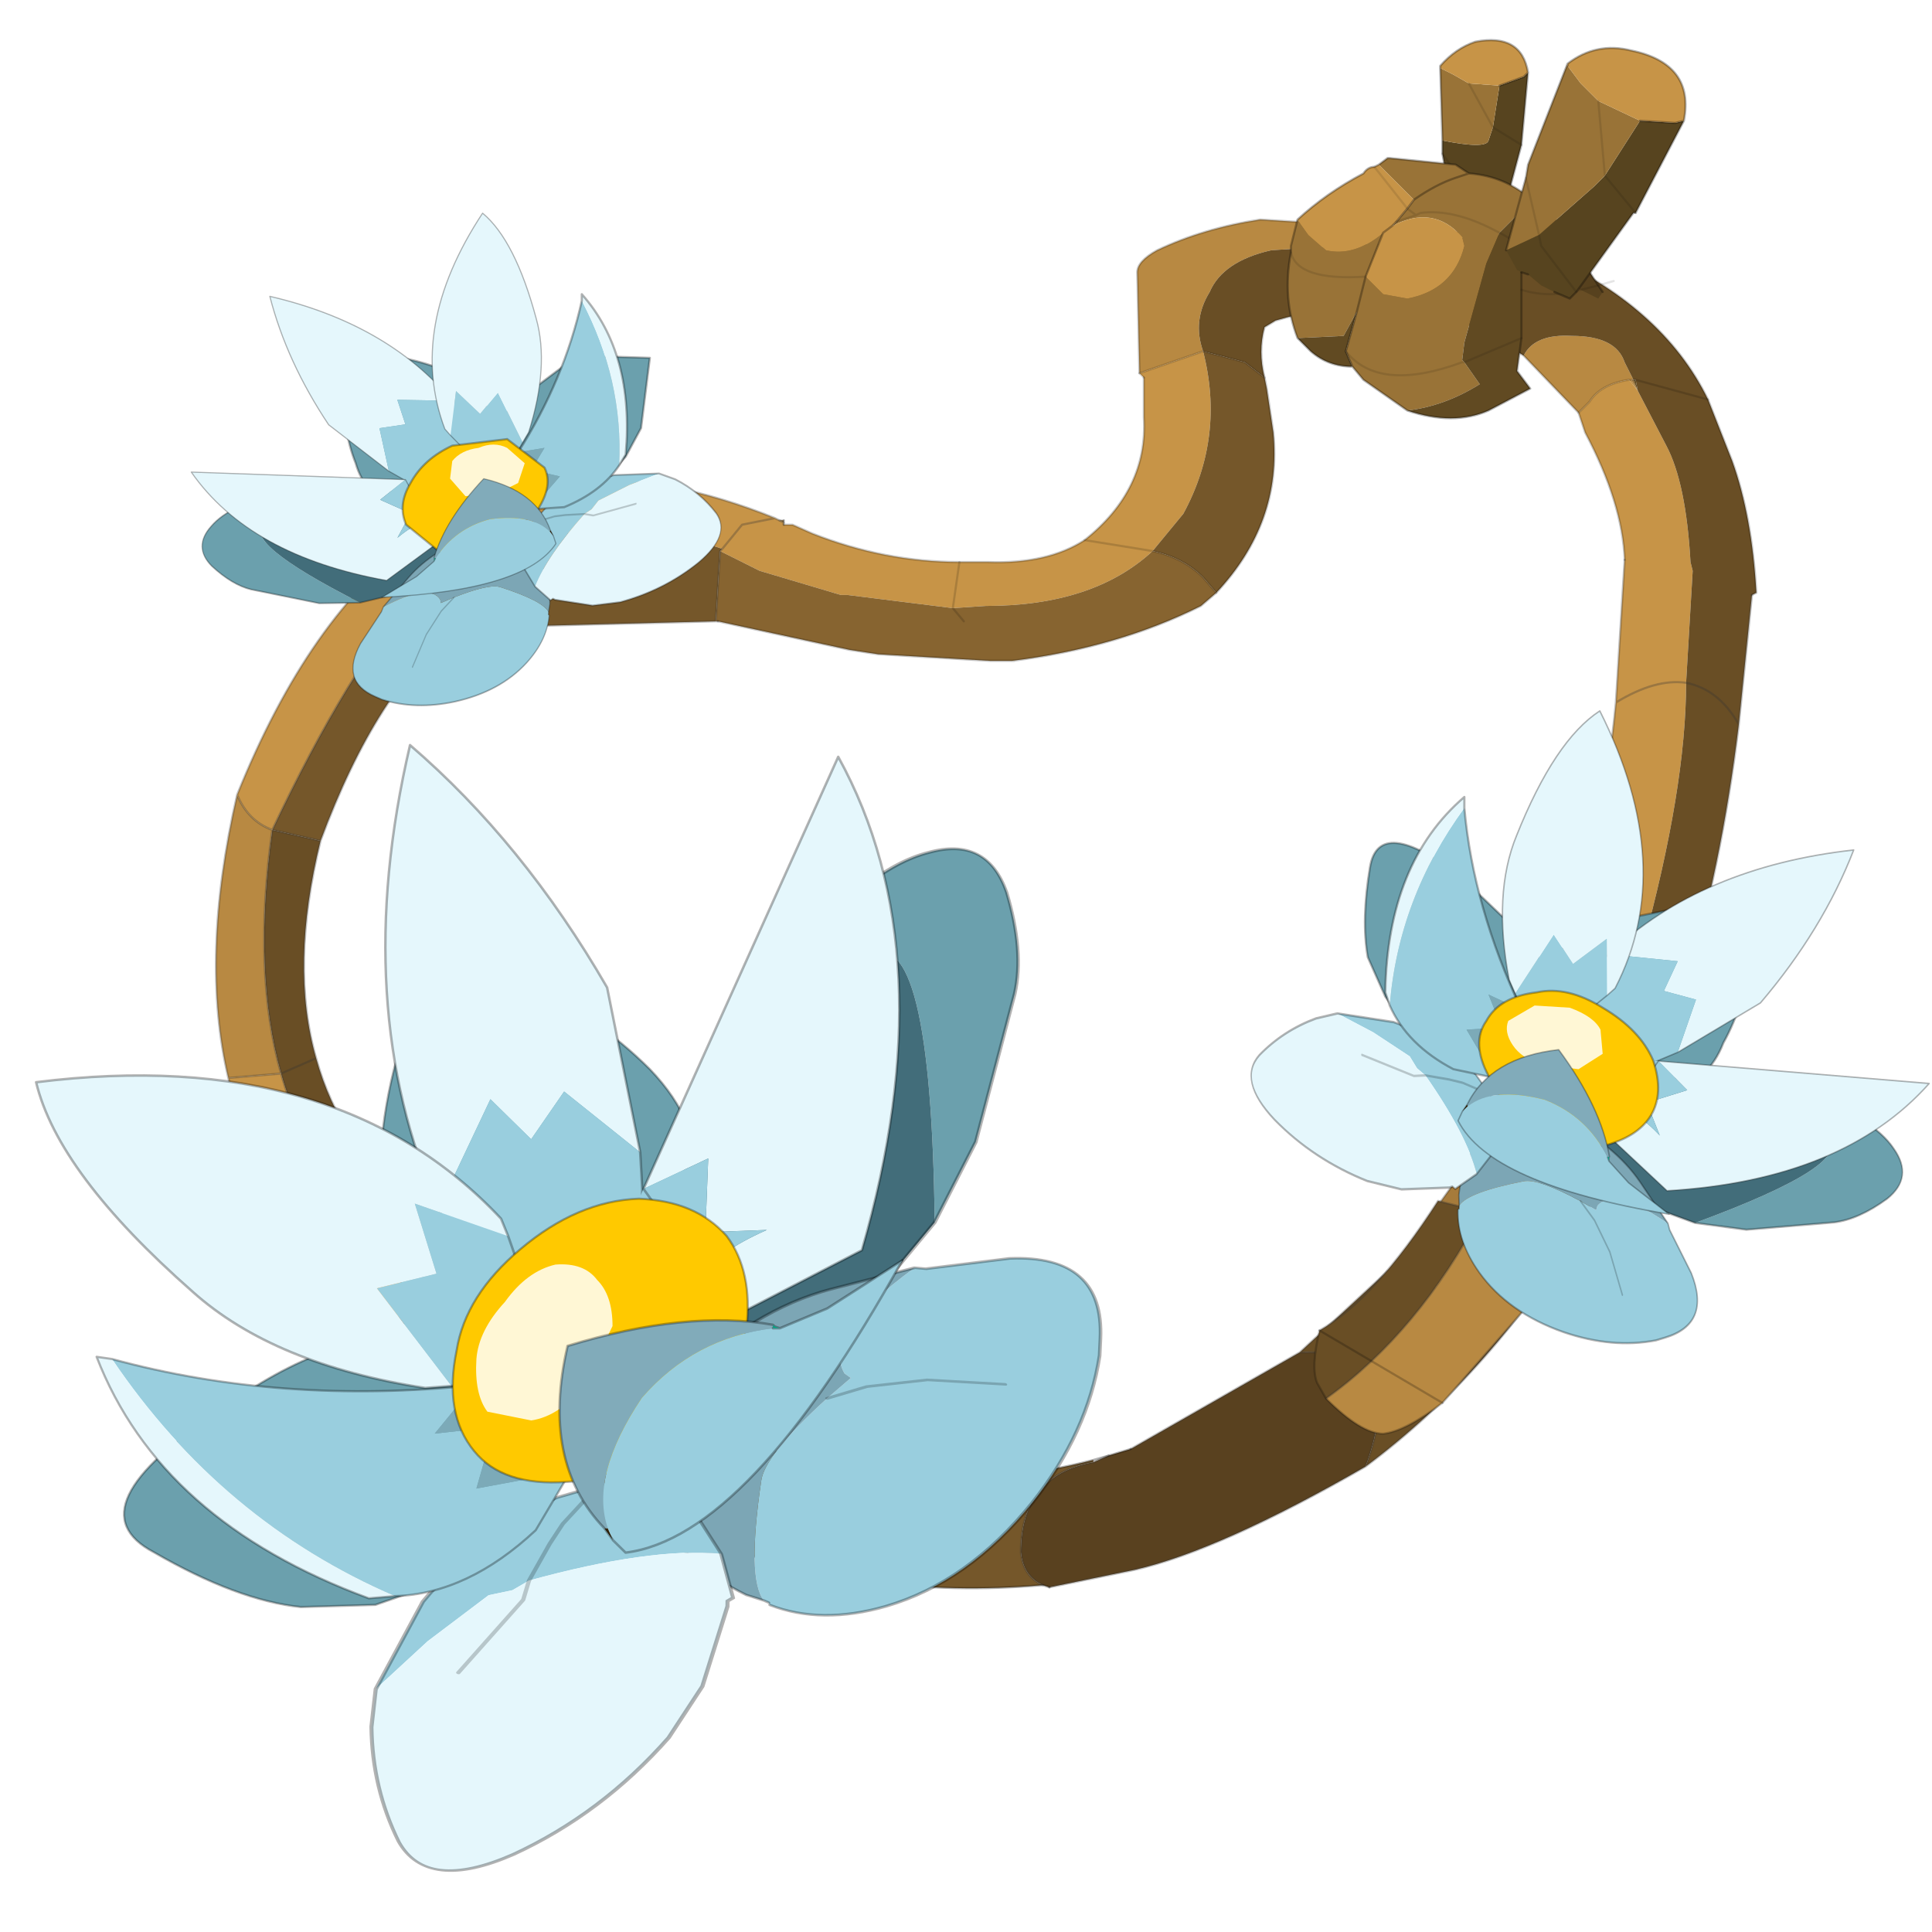 <?xml version="1.0" encoding="UTF-8" standalone="no"?>
<svg xmlns:xlink="http://www.w3.org/1999/xlink" height="440.0px" width="440.0px" xmlns="http://www.w3.org/2000/svg">
  <g transform="matrix(10.0, 0.0, 0.0, 10.0, 0.0, 0.0)">
    <use height="44.0" transform="matrix(1.0, 0.0, 0.0, 1.0, 0.0, 0.0)" width="44.0" xlink:href="#shape0"/>
    <use height="8.3" transform="matrix(-0.593, -1.268, -1.472, 0.048, 27.937, 31.034)" width="9.25" xlink:href="#sprite0"/>
    <use height="7.9" transform="matrix(-0.688, -1.16, -1.496, 0.235, 28.359, 35.361)" width="6.05" xlink:href="#sprite1"/>
    <use height="6.8" transform="matrix(-0.812, -1.136, -1.665, 0.164, 20.93, 41.566)" width="7.0" xlink:href="#sprite2"/>
    <use height="6.55" transform="matrix(-0.807, -0.793, 0.793, -0.807, 13.101, 30.977)" width="11.05" xlink:href="#sprite3"/>
    <use height="12.15" transform="matrix(-0.807, -0.793, 0.793, -0.807, 15.346, 32.83)" width="7.3" xlink:href="#sprite4"/>
    <use height="5.45" transform="matrix(-0.807, -0.793, 0.793, -0.807, 9.59, 34.611)" width="11.7" xlink:href="#sprite5"/>
    <use height="9.1" transform="matrix(1.0, 0.0, 0.0, 1.0, 2.2, 27.3)" width="14.85" xlink:href="#shape7"/>
    <use height="8.1" transform="matrix(-0.807, -0.793, 0.793, -0.807, 14.853, 35.955)" width="4.5" xlink:href="#sprite6"/>
    <use height="6.0" transform="matrix(1.0, 0.0, 0.0, 1.0, 31.1, 19.2)" width="8.75" xlink:href="#shape9"/>
    <use height="8.3" transform="matrix(0.572, -0.563, -0.308, -0.786, 38.149, 32.055)" width="9.25" xlink:href="#sprite0"/>
    <use height="7.9" transform="matrix(0.495, -0.594, -0.414, -0.764, 35.924, 33.178)" width="6.05" xlink:href="#sprite1"/>
    <use height="6.8" transform="matrix(0.458, -0.657, -0.408, -0.868, 31.157, 30.36)" width="7.0" xlink:href="#sprite2"/>
    <use height="6.55" transform="matrix(0.274, -0.588, 0.588, 0.274, 35.367, 24.074)" width="11.05" xlink:href="#sprite3"/>
    <use height="12.15" transform="matrix(0.274, -0.588, 0.588, 0.274, 34.791, 25.639)" width="7.3" xlink:href="#sprite4"/>
    <use height="5.45" transform="matrix(0.274, -0.588, 0.588, 0.274, 32.729, 22.837)" width="11.7" xlink:href="#sprite5"/>
    <use height="7.95" transform="matrix(1.0, 0.0, 0.0, 1.0, 31.55, 18.15)" width="6.2" xlink:href="#shape10"/>
    <use height="8.1" transform="matrix(0.274, -0.588, 0.588, 0.274, 33.001, 25.963)" width="4.5" xlink:href="#sprite6"/>
    <use height="4.35" transform="matrix(1.0, 0.0, 0.0, 1.0, 7.85, 7.65)" width="6.95" xlink:href="#shape11"/>
    <use height="8.3" transform="matrix(-0.396, -0.494, 0.314, -0.588, 8.167, 17.064)" width="9.25" xlink:href="#sprite0"/>
    <use height="7.9" transform="matrix(-0.333, -0.511, 0.395, -0.56, 9.856, 18.173)" width="6.05" xlink:href="#sprite1"/>
    <use height="6.8" transform="matrix(-0.298, -0.557, 0.4, -0.643, 13.788, 16.426)" width="7.0" xlink:href="#sprite2"/>
    <use height="6.55" transform="matrix(-0.16, -0.486, -0.486, 0.16, 11.072, 11.079)" width="11.05" xlink:href="#sprite3"/>
    <use height="12.15" transform="matrix(-0.16, -0.486, -0.486, 0.16, 11.429, 12.355)" width="7.3" xlink:href="#sprite4"/>
    <use height="5.45" transform="matrix(-0.16, -0.486, -0.486, 0.16, 13.276, 10.405)" width="11.7" xlink:href="#sprite5"/>
    <use height="5.9" transform="matrix(1.0, 0.0, 0.0, 1.0, 9.15, 6.7)" width="5.15" xlink:href="#shape12"/>
    <use height="8.1" transform="matrix(-0.16, -0.486, -0.486, 0.16, 12.781, 12.745)" width="4.5" xlink:href="#sprite6"/>
  </g>
  <defs>
    <g id="shape0" transform="matrix(1.0, 0.0, 0.0, 1.0, 0.0, 0.0)">
      <path d="M44.0 44.0 L0.0 44.0 0.0 0.0 44.0 0.0 44.0 44.0" fill="#43adca" fill-opacity="0.0" fill-rule="evenodd" stroke="none"/>
      <path d="M17.75 11.85 L17.85 11.85 17.85 11.9 17.75 11.85 M37.15 8.65 L37.2 8.65 37.3 8.9 37.15 8.65" fill="#997237" fill-rule="evenodd" stroke="none"/>
      <path d="M37.2 8.65 L37.25 8.65 37.3 8.9 37.2 8.65" fill="#614a22" fill-rule="evenodd" stroke="none"/>
      <path d="M9.05 30.55 Q5.9 27.6 5.2 24.55 L6.4 24.45 Q7.1 26.95 9.25 28.35 L9.05 30.55 M5.4 18.1 Q7.05 14.0 9.5 12.25 12.8 9.85 17.65 11.8 L17.75 11.85 17.85 11.9 17.85 11.95 18.05 11.95 18.5 12.15 Q20.15 12.8 21.85 12.8 L22.5 12.8 Q23.85 12.85 24.7 12.3 26.15 11.15 26.05 9.5 L26.05 8.6 25.95 8.5 27.4 8.0 Q27.9 9.95 26.95 11.7 L26.25 12.55 24.7 12.3 26.25 12.55 Q24.9 13.8 22.45 13.8 L21.7 13.85 19.3 13.55 19.15 13.55 17.3 13.0 16.4 12.55 16.45 12.5 16.9 11.95 17.65 11.8 17.85 11.9 17.65 11.8 16.9 11.95 16.45 12.5 Q12.95 11.3 9.65 13.4 L9.55 13.4 Q7.95 15.2 6.2 18.9 5.65 18.7 5.4 18.1 M37.0 12.75 Q36.95 11.45 36.1 9.85 L35.95 9.4 36.2 9.15 Q36.45 8.75 37.1 8.65 L37.3 8.9 37.95 10.15 Q38.4 11.0 38.5 12.8 L38.55 13.0 38.4 15.55 Q37.7 15.45 36.8 16.0 37.7 15.45 38.4 15.55 38.4 17.95 37.4 21.6 L35.7 21.65 Q36.5 19.1 36.8 16.0 L37.0 12.75 M21.85 12.8 L21.7 13.85 21.85 12.8 M9.5 12.25 Q9.4 13.0 9.55 13.4 9.4 13.0 9.5 12.25" fill="#c79447" fill-rule="evenodd" stroke="none"/>
      <path d="M34.3 5.35 L28.95 5.7 Q27.85 5.95 27.55 6.65 27.15 7.3 27.4 8.0 L25.95 8.5 25.9 6.2 Q25.9 5.95 26.35 5.7 27.4 5.2 28.7 5.0 L34.3 5.35 M34.7 8.1 Q34.95 7.6 35.8 7.65 36.8 7.65 37.0 8.25 L37.2 8.65 37.15 8.65 37.3 8.9 37.1 8.65 Q36.45 8.75 36.2 9.15 L35.95 9.4 34.7 8.1 M5.2 24.55 Q4.55 21.8 5.4 18.1 5.65 18.7 6.2 18.9 5.75 22.15 6.4 24.45 L5.2 24.55 M37.1 8.65 L37.15 8.65 37.1 8.65 M33.65 26.2 Q34.9 24.15 35.7 21.65 L37.4 21.6 Q36.9 23.75 35.4 26.45 34.8 25.75 33.65 26.2" fill="#b88942" fill-rule="evenodd" stroke="none"/>
      <path d="M26.25 12.55 Q26.95 12.7 27.4 13.15 L27.7 13.5 27.35 13.8 Q25.45 14.75 23.05 15.05 L23.1 15.05 22.8 15.05 22.55 15.05 20.0 14.9 19.35 14.8 16.35 14.15 16.3 14.15 16.4 12.55 17.3 13.0 19.15 13.55 19.3 13.55 21.7 13.85 21.95 14.15 21.7 13.85 22.45 13.8 Q24.9 13.8 26.25 12.55 M23.05 15.05 L22.8 15.05 23.05 15.05" fill="#876430" fill-rule="evenodd" stroke="none"/>
      <path d="M27.4 8.0 L28.35 8.25 28.8 8.6 28.85 8.85 29.0 9.85 Q29.2 11.9 27.7 13.5 L27.4 13.15 Q26.95 12.7 26.25 12.55 L26.95 11.7 Q27.9 9.95 27.4 8.0 M23.75 36.1 Q15.65 36.8 9.05 30.55 L9.25 28.35 10.0 28.0 Q17.2 35.25 24.9 33.25 L24.9 33.3 Q23.25 33.6 23.25 35.35 23.3 35.9 23.75 36.1 M16.3 14.15 L10.4 14.3 Q8.6 15.65 7.3 19.15 L6.2 18.9 Q7.95 15.2 9.55 13.4 9.8 14.0 10.4 14.3 9.8 14.0 9.55 13.4 L9.65 13.4 Q12.95 11.3 16.45 12.5 L16.4 12.55 16.3 14.15" fill="#75572a" fill-rule="evenodd" stroke="none"/>
      <path d="M34.3 5.35 L35.1 5.75 Q37.85 6.95 38.9 9.1 L37.25 8.65 38.9 9.1 39.45 10.5 Q39.9 11.75 40.0 13.5 L39.9 13.55 39.6 16.5 Q39.2 19.8 38.35 22.55 37.35 25.5 36.0 27.85 34.05 31.2 31.1 33.4 32.1 30.7 29.6 30.8 L31.6 28.95 31.85 28.7 Q32.25 30.8 35.4 26.45 35.8 26.9 36.0 27.85 35.8 26.9 35.4 26.45 36.9 23.75 37.4 21.6 L38.35 22.55 37.4 21.6 Q38.4 17.95 38.4 15.55 L38.55 13.0 38.5 12.8 Q38.4 11.0 37.95 10.15 L37.3 8.9 37.25 8.65 37.2 8.65 37.0 8.25 Q36.8 7.65 35.8 7.65 34.95 7.6 34.7 8.1 L34.1 7.7 Q33.65 7.45 33.3 7.35 31.05 6.7 29.05 7.3 L28.8 7.45 Q28.65 8.0 28.8 8.6 L28.35 8.25 27.4 8.0 Q27.15 7.3 27.55 6.65 27.85 5.95 28.95 5.7 L34.3 5.35 M7.3 19.15 Q6.6 22.0 7.2 24.1 7.75 26.1 9.45 27.5 L9.55 27.55 10.0 28.0 9.45 27.5 10.0 28.0 9.25 28.35 Q7.1 26.95 6.4 24.45 5.75 22.15 6.2 18.9 L7.3 19.15 M39.6 16.5 Q39.15 15.7 38.4 15.55 39.15 15.7 39.6 16.5 M7.2 24.1 L6.4 24.45 7.2 24.1" fill="#694e25" fill-rule="evenodd" stroke="none"/>
      <path d="M31.85 28.7 L33.65 26.2 Q34.8 25.75 35.4 26.45 32.25 30.8 31.85 28.7" fill="#a67b3b" fill-rule="evenodd" stroke="none"/>
      <path d="M31.1 33.4 Q27.8 35.3 25.85 35.75 L23.9 36.15 23.75 36.1 Q23.3 35.9 23.25 35.35 23.25 33.6 24.9 33.3 L25.25 33.15 25.75 33.0 29.6 30.8 Q32.1 30.7 31.1 33.4" fill="#59411f" fill-rule="evenodd" stroke="none"/>
      <path d="M38.9 9.1 Q37.85 6.95 35.1 5.75 L34.3 5.35 M28.8 8.6 Q28.65 8.0 28.8 7.45 L29.05 7.3 Q31.05 6.7 33.3 7.35 33.65 7.45 34.1 7.7 L34.7 8.1 M38.9 9.1 L39.45 10.5 Q39.9 11.75 40.0 13.5 L39.9 13.55 M17.85 11.85 L17.85 11.9 M17.85 11.95 L18.05 11.95 18.5 12.15 Q20.15 12.8 21.85 12.8 L22.5 12.8 Q23.85 12.85 24.7 12.3 26.15 11.15 26.05 9.5 L26.05 8.6 M25.95 8.5 L25.9 6.2 Q25.9 5.95 26.35 5.7 27.4 5.2 28.7 5.0 L34.3 5.35 M35.95 9.4 L36.1 9.85 Q36.95 11.45 37.0 12.75 M35.95 9.4 L34.7 8.1 M27.7 13.5 Q29.2 11.9 29.0 9.85 L28.85 8.85 28.8 8.6 M27.7 13.5 L27.35 13.8 Q25.45 14.75 23.05 15.05 M23.1 15.05 L22.8 15.05 22.55 15.05 20.0 14.9 19.35 14.8 16.35 14.15 M22.8 15.05 L23.05 15.05" fill="none" stroke="#000000" stroke-linecap="round" stroke-linejoin="round" stroke-opacity="0.22" stroke-width="0.05"/>
      <path d="M27.4 8.0 L28.35 8.25 28.8 8.6 M37.2 8.65 L37.25 8.65 38.9 9.1 M17.75 11.85 L17.85 11.85 M26.05 8.6 L25.95 8.5 27.4 8.0 M37.1 8.65 Q36.45 8.75 36.2 9.15 L35.95 9.4 M37.2 8.65 L37.15 8.65 37.1 8.65 M26.25 12.55 Q26.95 12.7 27.4 13.15 L27.7 13.5 M26.25 12.55 L24.7 12.3 M21.7 13.85 L21.85 12.8 M21.7 13.85 L21.95 14.15" fill="none" stroke="#000000" stroke-linecap="round" stroke-linejoin="round" stroke-opacity="0.149" stroke-width="0.05"/>
      <path d="M39.9 13.55 L39.6 16.5 Q39.2 19.8 38.35 22.55 37.35 25.5 36.0 27.85 34.05 31.2 31.1 33.4 27.8 35.3 25.85 35.75 L23.9 36.15 M9.05 30.55 Q5.9 27.6 5.2 24.55 4.55 21.8 5.4 18.1 7.05 14.0 9.5 12.25 12.8 9.85 17.65 11.8 L16.9 11.95 16.45 12.5 16.4 12.55 16.3 14.15 10.4 14.3 Q8.6 15.65 7.3 19.15 6.6 22.0 7.2 24.1 7.75 26.1 9.45 27.5 L9.55 27.55 10.0 28.0 9.25 28.35 9.05 30.55 M17.85 11.9 L17.85 11.95 M37.0 12.75 L36.8 16.0 Q37.7 15.45 38.4 15.55 39.15 15.7 39.6 16.5 M16.35 14.15 L16.3 14.15 M25.75 33.0 L29.6 30.8 31.6 28.95 M31.85 28.7 L33.65 26.2 Q34.9 24.15 35.7 21.65 36.5 19.1 36.8 16.0 M33.65 26.2 Q34.8 25.75 35.4 26.45 M37.4 21.6 L35.7 21.65 M37.4 21.6 L38.35 22.55 M17.85 11.9 L17.65 11.8 M6.2 18.9 Q5.75 22.15 6.4 24.45 L7.2 24.1 M6.2 18.9 L7.3 19.15 M5.4 18.1 Q5.65 18.7 6.2 18.9 7.95 15.2 9.55 13.4 9.4 13.0 9.5 12.25 M6.4 24.45 L5.2 24.55 M9.55 13.4 Q9.8 14.0 10.4 14.3 M25.25 33.15 L24.9 33.3 Q23.25 33.6 23.25 35.35 23.3 35.9 23.75 36.1 M31.1 33.4 Q32.1 30.7 29.6 30.8 M36.0 27.85 Q35.8 26.9 35.4 26.45 M9.25 28.35 Q7.1 26.95 6.4 24.45" fill="none" stroke="#333333" stroke-linecap="round" stroke-linejoin="round" stroke-opacity="0.302" stroke-width="0.05"/>
      <path d="M23.9 36.15 L23.75 36.1 Q15.65 36.8 9.05 30.55 M10.0 28.0 Q17.2 35.25 24.9 33.25 L25.25 33.15 25.75 33.0 M9.45 27.5 L10.0 28.0" fill="none" stroke="#000000" stroke-linecap="round" stroke-linejoin="round" stroke-opacity="0.302" stroke-width="0.05"/>
      <path d="M34.15 1.95 L34.7 1.75 34.8 1.65 34.65 3.3 34.0 2.9 34.65 3.3 34.25 4.8 34.15 4.9 34.0 4.95 33.5 4.85 33.3 4.8 33.15 4.75 33.05 4.6 32.85 3.5 33.45 4.35 34.25 4.8 33.45 4.35 32.85 3.5 32.85 3.25 32.85 3.2 Q33.85 3.4 33.9 3.2 L34.0 2.9 34.15 1.95" fill="#57441f" fill-rule="evenodd" stroke="none"/>
      <path d="M32.8 1.55 L33.1 1.7 33.45 1.9 34.15 1.95 34.0 2.9 33.9 3.2 Q33.85 3.4 32.85 3.2 L32.8 1.55 M34.0 2.9 L33.45 1.9 34.0 2.9" fill="#997337" fill-rule="evenodd" stroke="none"/>
      <path d="M34.8 1.65 L34.7 1.75 34.15 1.95 33.45 1.9 33.1 1.7 32.8 1.55 32.8 1.5 Q33.15 1.1 33.6 0.95 34.65 0.75 34.8 1.65" fill="#c79447" fill-rule="evenodd" stroke="none"/>
      <path d="M34.15 1.95 L34.7 1.75 34.8 1.65 Q34.65 0.75 33.6 0.95 33.15 1.1 32.8 1.5 L32.8 1.55 M34.65 3.3 L34.8 1.65 M32.85 3.5 L33.05 4.6 M33.3 4.8 L33.5 4.85 M34.0 4.95 L34.15 4.9 34.25 4.8 34.65 3.3 M32.85 3.5 L32.85 3.25 32.85 3.2 32.8 1.55" fill="none" stroke="#000000" stroke-linecap="round" stroke-linejoin="round" stroke-opacity="0.302" stroke-width="0.05"/>
      <path d="M34.0 2.9 L34.65 3.3 M34.25 4.8 L33.45 4.35 32.85 3.5 M33.45 1.9 L34.0 2.9" fill="none" stroke="#000000" stroke-linecap="round" stroke-linejoin="round" stroke-opacity="0.102" stroke-width="0.05"/>
      <path d="M31.4 3.75 L31.6 3.6 31.65 3.6 33.15 3.75 33.45 3.95 Q34.15 4.0 34.7 4.4 L34.95 4.5 34.15 5.3 34.05 5.25 Q33.1 4.75 32.35 4.85 L32.25 4.9 32.05 4.75 32.25 4.9 32.35 4.85 Q33.1 4.75 34.05 5.25 L34.15 5.3 33.85 6.0 33.35 7.8 33.3 8.2 33.35 8.25 33.3 8.25 Q31.4 8.95 30.65 8.0 31.4 8.95 33.3 8.25 L33.35 8.25 33.7 8.75 Q32.9 9.25 32.05 9.35 L31.05 8.65 30.8 8.35 30.65 8.0 30.9 7.1 31.1 6.3 30.9 7.1 30.6 7.65 29.55 7.7 Q29.2 6.8 29.4 5.75 L29.4 5.6 29.55 5.0 29.8 5.35 30.2 5.7 Q30.85 5.85 31.5 5.3 L31.1 6.3 31.5 6.7 32.05 6.8 Q33.1 6.6 33.35 5.6 L33.3 5.4 Q32.65 4.65 31.7 5.15 L31.8 5.05 32.05 4.75 32.2 4.55 Q32.7 4.2 33.15 4.05 L33.45 3.95 33.15 4.05 Q32.7 4.2 32.2 4.55 L32.0 4.35 31.4 3.75 M32.25 4.9 L31.8 5.05 32.25 4.9 M29.4 5.75 Q29.55 6.4 31.1 6.3 29.55 6.4 29.4 5.75" fill="#997337" fill-rule="evenodd" stroke="none"/>
      <path d="M29.55 5.0 Q30.2 4.4 31.05 3.95 31.15 3.8 31.3 3.8 L31.4 3.75 32.0 4.35 32.2 4.55 32.05 4.75 31.8 5.05 31.7 5.15 31.5 5.3 31.7 5.15 Q32.65 4.65 33.3 5.4 L33.35 5.6 Q33.1 6.6 32.05 6.8 L31.5 6.7 31.1 6.3 31.5 5.3 Q30.85 5.85 30.2 5.7 L29.8 5.35 29.55 5.0 M31.3 3.8 L32.05 4.75 31.3 3.8" fill="#c79447" fill-rule="evenodd" stroke="none"/>
      <path d="M34.95 4.5 L35.4 4.95 35.4 5.0 34.7 5.6 34.65 5.6 34.65 6.1 34.65 6.6 34.65 7.7 34.55 8.45 34.85 8.85 33.9 9.35 Q33.1 9.7 32.05 9.35 32.9 9.25 33.7 8.75 L33.35 8.25 33.3 8.2 33.35 7.8 33.85 6.0 34.15 5.3 34.95 4.5 M34.15 5.3 L34.7 5.6 34.15 5.3 M34.65 7.7 L33.35 8.25 34.65 7.7 M30.9 7.1 L30.65 8.0 30.8 8.35 Q30.25 8.35 29.85 8.0 L29.55 7.7 30.6 7.65 30.9 7.1" fill="#614a22" fill-rule="evenodd" stroke="none"/>
      <path d="M35.4 4.95 L36.4 6.5 36.0 6.6 36.4 6.5 36.5 6.65 36.4 6.8 36.0 6.6 34.65 6.1 34.65 5.6 34.7 5.6 35.4 5.0 35.4 4.95" fill="#57411e" fill-rule="evenodd" stroke="none"/>
      <path d="M29.55 5.0 Q30.2 4.4 31.05 3.95 31.15 3.8 31.3 3.8 L31.4 3.75 31.6 3.6 31.65 3.6 33.15 3.75 33.45 3.95 Q34.15 4.0 34.7 4.4 L34.95 4.5 35.4 4.95 36.4 6.5 36.5 6.65 M31.7 5.15 L31.5 5.3 31.1 6.3 30.9 7.1 30.65 8.0 M31.7 5.15 L31.8 5.05 32.05 4.75 M32.2 4.55 L32.05 4.75 M32.2 4.55 Q32.7 4.2 33.15 4.05 L33.45 3.95 M34.65 6.1 L34.65 5.6 34.7 5.6 35.4 5.0 35.4 4.95 M34.65 7.7 L34.65 6.6 34.65 6.1 M32.05 9.35 Q33.1 9.7 33.9 9.35 L34.85 8.85 34.55 8.45 34.65 7.7 M32.05 9.35 L31.05 8.65 30.8 8.35 Q30.25 8.35 29.85 8.0 L29.55 7.7 Q29.2 6.8 29.4 5.75 L29.4 5.6 29.55 5.0 M30.8 8.35 L30.65 8.0" fill="none" stroke="#000000" stroke-linecap="round" stroke-linejoin="round" stroke-opacity="0.302" stroke-width="0.05"/>
      <path d="M36.4 6.5 L36.75 6.4 M32.05 4.75 L31.3 3.8 M32.05 4.75 L32.25 4.9 32.35 4.85 Q33.1 4.75 34.05 5.25 L34.15 5.3 M31.8 5.05 L32.25 4.9 M34.7 5.6 L34.15 5.3 M33.35 8.25 L34.65 7.7 M36.0 6.6 L36.4 6.5 M36.0 6.6 Q35.3 6.8 34.65 6.6 M30.65 8.0 Q31.4 8.95 33.3 8.25 L33.35 8.25 M31.1 6.3 Q29.55 6.4 29.4 5.75" fill="none" stroke="#000000" stroke-linecap="round" stroke-linejoin="round" stroke-opacity="0.102" stroke-width="0.05"/>
      <path d="M35.05 5.35 L36.3 4.25 36.55 4.0 37.25 4.85 36.55 4.0 37.35 2.75 38.15 2.8 38.35 2.75 37.25 4.85 37.2 4.85 35.9 6.65 35.1 5.6 35.05 5.35 35.1 5.6 35.9 6.65 35.75 6.8 35.4 6.65 35.1 6.5 34.8 6.25 34.65 6.2 34.55 6.15 34.3 5.7 35.05 5.35" fill="#57441f" fill-rule="evenodd" stroke="none"/>
      <path d="M36.55 4.0 L36.3 4.25 35.05 5.35 34.75 4.05 35.05 5.35 34.3 5.7 34.75 4.05 34.8 3.75 35.7 1.45 35.7 1.5 36.0 1.9 36.4 2.3 36.55 4.0 36.4 2.3 37.35 2.75 36.55 4.0" fill="#997337" fill-rule="evenodd" stroke="none"/>
      <path d="M36.4 2.3 L36.0 1.9 35.7 1.5 35.7 1.45 Q36.35 0.95 37.15 1.15 38.6 1.45 38.35 2.75 L38.15 2.8 37.35 2.75 36.4 2.3" fill="#c79447" fill-rule="evenodd" stroke="none"/>
      <path d="M35.7 1.5 L35.7 1.45 34.8 3.75 34.75 4.05 M35.9 6.65 L37.2 4.85 37.25 4.85 38.35 2.75 38.15 2.8 37.35 2.75 M38.35 2.75 Q38.6 1.45 37.15 1.15 36.35 0.95 35.7 1.45 M34.3 5.7 L34.75 4.05 M34.8 6.25 L34.65 6.2 M35.9 6.65 L35.75 6.8 35.4 6.65" fill="none" stroke="#000000" stroke-linecap="round" stroke-linejoin="round" stroke-opacity="0.302" stroke-width="0.05"/>
      <path d="M36.55 4.0 L36.4 2.3 M34.75 4.05 L35.05 5.35 35.1 5.6 35.9 6.65 M37.25 4.85 L36.55 4.0" fill="none" stroke="#000000" stroke-linecap="round" stroke-linejoin="round" stroke-opacity="0.102" stroke-width="0.05"/>
      <path d="M30.2 31.85 L30.0 31.5 Q29.85 31.15 30.05 30.3 31.3 29.6 32.75 27.35 L33.75 27.6 Q32.3 30.35 30.2 31.85" fill="#694e25" fill-rule="evenodd" stroke="none"/>
      <path d="M32.85 31.95 Q32.0 32.6 31.5 32.65 31.0 32.65 30.2 31.85 32.3 30.35 33.75 27.6 34.25 29.0 35.25 29.15 L34.65 29.9 32.85 31.95" fill="#b88942" fill-rule="evenodd" stroke="none"/>
      <path d="M30.05 30.3 Q31.3 29.6 32.75 27.35 L33.75 27.6 Q34.25 29.0 35.25 29.15 L34.65 29.9 32.85 31.95 M30.2 31.85 Q32.3 30.35 33.75 27.6" fill="none" stroke="#333333" stroke-linecap="round" stroke-linejoin="round" stroke-opacity="0.302" stroke-width="0.05"/>
      <path d="M32.85 31.95 Q32.0 32.6 31.5 32.65 31.0 32.65 30.2 31.85 L30.0 31.5 Q29.85 31.15 30.05 30.3 Z" fill="none" stroke="#000000" stroke-linecap="round" stroke-linejoin="round" stroke-opacity="0.22" stroke-width="0.05"/>
      <path d="M35.4 22.6 L35.75 21.55 37.45 21.45 36.75 23.85 Q35.9 23.6 35.4 22.6" fill="#b88942" fill-rule="evenodd" stroke="none"/>
      <path d="M36.75 23.85 L37.45 21.45 38.4 22.45 37.75 23.7 37.55 24.1 36.75 23.85" fill="#694e25" fill-rule="evenodd" stroke="none"/>
      <path d="M37.45 21.45 L35.75 21.55 35.4 22.6 M37.45 21.45 L38.4 22.45 37.75 23.7" fill="none" stroke="#333333" stroke-linecap="round" stroke-linejoin="round" stroke-opacity="0.302" stroke-width="0.05"/>
      <path d="M13.05 31.5 Q13.0 32.8 11.95 34.15 11.05 35.5 9.7 36.15 L8.55 36.55 6.85 36.6 Q5.4 36.45 3.5 35.35 1.6 34.35 5.05 32.1 6.25 31.2 7.5 30.75 9.45 29.85 11.1 29.95 L13.5 30.2 Q13.2 30.25 13.05 31.5" fill="#6ba0ad" fill-rule="evenodd" stroke="none"/>
      <path d="M13.05 31.5 Q13.0 32.8 11.95 34.15 11.05 35.5 9.7 36.15 L8.55 36.55 6.85 36.6 Q5.4 36.45 3.5 35.35 1.6 34.35 5.05 32.1 6.25 31.2 7.5 30.75 9.45 29.85 11.1 29.95 L13.5 30.2 Q13.2 30.25 13.05 31.5 Z" fill="none" stroke="#000000" stroke-linecap="round" stroke-linejoin="round" stroke-opacity="0.302" stroke-width="0.05"/>
      <path d="M9.2 23.55 Q10.0 21.35 11.85 22.3 13.6 23.15 14.8 24.35 16.0 25.6 15.8 26.9 L15.3 30.5 Q14.7 32.85 12.85 32.1 11.0 31.3 10.0 30.45 9.05 29.6 8.7 27.7 8.5 25.75 9.2 23.55" fill="#6ba0ad" fill-rule="evenodd" stroke="none"/>
      <path d="M9.2 23.55 Q10.0 21.35 11.85 22.3 13.6 23.15 14.8 24.35 16.0 25.6 15.8 26.9 L15.3 30.5 Q14.7 32.85 12.85 32.1 11.0 31.3 10.0 30.45 9.05 29.6 8.7 27.7 8.5 25.75 9.2 23.55 Z" fill="none" stroke="#000000" stroke-linecap="round" stroke-linejoin="round" stroke-opacity="0.302" stroke-width="0.05"/>
    </g>
    <g id="sprite0" transform="matrix(1.0, 0.0, 0.0, 1.0, 4.6, 4.15)">
      <use height="8.3" transform="matrix(1.0, 0.0, 0.0, 1.0, -4.6, -4.15)" width="9.25" xlink:href="#shape1"/>
    </g>
    <g id="shape1" transform="matrix(1.0, 0.0, 0.0, 1.0, 4.6, 4.15)">
      <path d="M2.6 -0.25 Q2.1 -0.35 2.8 -1.6 3.4 -2.8 -1.95 -0.7 L-0.55 -1.9 2.05 -3.55 Q2.8 -4.0 3.85 -4.15 4.85 -4.25 4.6 -3.25 4.35 -2.15 2.7 -0.35 L2.6 -0.25" fill="#6ba0ad" fill-rule="evenodd" stroke="none"/>
      <path d="M-1.95 -0.7 Q3.4 -2.8 2.8 -1.6 2.1 -0.35 2.6 -0.25 1.0 1.55 -1.45 3.1 -3.9 4.65 -4.45 3.9 -5.0 3.2 -3.65 1.25 L-1.95 -0.7" fill="#426d7a" fill-rule="evenodd" stroke="none"/>
      <path d="M2.6 -0.25 L2.7 -0.35 Q4.35 -2.15 4.6 -3.25 4.85 -4.25 3.85 -4.15 2.8 -4.0 2.05 -3.55 L-0.55 -1.9 -1.95 -0.7 -3.65 1.25 Q-5.0 3.2 -4.45 3.9 -3.9 4.65 -1.45 3.1 1.0 1.55 2.6 -0.25 Z" fill="none" stroke="#000000" stroke-linecap="round" stroke-linejoin="round" stroke-opacity="0.302" stroke-width="0.05"/>
    </g>
    <g id="sprite1" transform="matrix(1.0, 0.0, 0.0, 1.0, 3.05, 3.95)">
      <use height="7.9" transform="matrix(1.0, 0.0, 0.0, 1.0, -3.05, -3.95)" width="6.05" xlink:href="#shape2"/>
    </g>
    <g id="shape2" transform="matrix(1.0, 0.0, 0.0, 1.0, 3.05, 3.95)">
      <path d="M0.65 -2.0 L0.95 -0.95 1.0 -0.05 0.9 0.6 1.0 -0.05 0.95 -0.95 0.65 -2.0 M-2.65 3.1 Q-3.15 2.55 -3.0 1.5 -2.8 0.15 -1.55 -1.4 -0.45 -2.75 0.9 -3.55 L1.2 -3.7 Q2.7 -4.45 2.9 -3.1 L2.95 -1.85 3.0 -1.7 Q2.05 0.15 1.3 0.15 L1.2 0.1 0.9 0.6 Q0.05 1.95 -0.4 2.2 -2.1 3.2 -2.55 3.15 L-2.6 3.1 -2.65 3.1" fill="#99cede" fill-rule="evenodd" stroke="none"/>
      <path d="M-2.55 3.15 Q-2.1 3.2 -0.4 2.2 0.05 1.95 0.9 0.6 L1.2 0.1 1.3 0.15 Q2.05 0.15 3.0 -1.7 L2.85 -0.35 Q2.7 0.9 1.65 2.45 0.6 3.95 -0.55 3.95 -1.7 3.95 -2.4 3.35 L-2.55 3.15" fill="#7ca6b5" fill-rule="evenodd" stroke="none"/>
      <path d="M0.9 0.6 L1.0 -0.05 0.95 -0.95 0.65 -2.0" fill="none" stroke="#000000" stroke-linecap="round" stroke-linejoin="round" stroke-opacity="0.2" stroke-width="0.05"/>
      <path d="M3.0 -1.7 L2.95 -1.85 2.9 -3.1 Q2.7 -4.45 1.2 -3.7 L0.9 -3.55 Q-0.45 -2.75 -1.55 -1.4 -2.8 0.15 -3.0 1.5 -3.15 2.55 -2.65 3.1 M-2.6 3.1 L-2.55 3.15 M3.0 -1.7 L2.85 -0.35 Q2.7 0.9 1.65 2.45 0.6 3.95 -0.55 3.95 -1.7 3.95 -2.4 3.35 L-2.55 3.15" fill="none" stroke="#000000" stroke-linecap="round" stroke-linejoin="round" stroke-opacity="0.302" stroke-width="0.05"/>
    </g>
    <g id="sprite2" transform="matrix(1.0, 0.0, 0.0, 1.0, 4.45, 0.85)">
      <use height="6.8" transform="matrix(1.0, 0.0, 0.0, 1.0, -4.45, -0.85)" width="7.0" xlink:href="#shape3"/>
    </g>
    <g id="shape3" transform="matrix(1.0, 0.0, 0.0, 1.0, 4.45, 0.85)">
      <path d="M-0.9 4.85 L-0.1 3.75 0.65 2.55 0.7 2.2 0.85 1.9 Q1.25 0.05 1.0 -0.8 L2.05 -0.85 Q2.75 -0.65 2.5 0.15 L1.85 0.95 1.5 1.3 0.85 1.9 1.5 1.3 1.85 0.95 2.5 0.15 2.35 0.8 Q1.75 2.2 0.65 3.45 L-0.9 4.85" fill="#99cede" fill-rule="evenodd" stroke="none"/>
      <path d="M-0.9 4.85 L-1.6 5.25 Q-2.75 5.8 -3.8 5.95 -4.8 6.05 -4.25 4.6 -3.65 3.1 -2.35 1.55 L-1.45 0.65 0.0 -0.4 0.1 -0.45 0.15 -0.55 1.0 -0.8 Q1.25 0.05 0.85 1.9 L0.7 2.2 0.65 2.55 -0.1 3.75 -0.9 4.85 M-0.75 3.65 L0.5 2.15 0.85 1.9 0.5 2.15 -0.75 3.65" fill="#e5f7fc" fill-rule="evenodd" stroke="none"/>
      <path d="M1.0 -0.8 L0.15 -0.55 0.1 -0.45 0.0 -0.4 -1.45 0.65 -2.35 1.55 Q-3.65 3.1 -4.25 4.6 -4.8 6.05 -3.8 5.95 -2.75 5.8 -1.6 5.25 L-0.9 4.85 M2.5 0.15 Q2.75 -0.65 2.05 -0.85 L1.0 -0.8 M2.5 0.15 L2.35 0.8 Q1.75 2.2 0.65 3.45 L-0.9 4.85" fill="none" stroke="#000000" stroke-linecap="round" stroke-linejoin="round" stroke-opacity="0.302" stroke-width="0.05"/>
      <path d="M0.85 1.9 L0.5 2.15 -0.75 3.65 M0.85 1.9 L1.5 1.3 1.85 0.95 2.5 0.15" fill="none" stroke="#000000" stroke-linecap="round" stroke-linejoin="round" stroke-opacity="0.2" stroke-width="0.05"/>
    </g>
    <g id="sprite3" transform="matrix(1.0, 0.0, 0.0, 1.0, 5.55, 3.25)">
      <use height="6.55" transform="matrix(1.0, 0.0, 0.0, 1.0, -5.55, -3.25)" width="11.05" xlink:href="#shape4"/>
    </g>
    <g id="shape4" transform="matrix(1.0, 0.0, 0.0, 1.0, 5.55, 3.25)">
      <path d="M-1.45 -3.0 Q2.7 -1.35 5.5 3.25 2.5 3.45 -0.75 2.55 L-3.55 0.65 -1.6 0.45 -1.8 -0.7 -0.65 -0.7 -1.45 -3.0" fill="#e5f7fc" fill-rule="evenodd" stroke="none"/>
      <path d="M-3.55 0.65 L-4.1 0.15 -4.6 -0.4 -5.55 -2.95 -2.05 -3.25 -1.85 -3.2 Q-1.65 -3.05 -1.45 -3.0 L-0.65 -0.7 -1.8 -0.7 -1.6 0.45 -3.55 0.65" fill="#99cede" fill-rule="evenodd" stroke="none"/>
      <path d="M-3.55 0.65 L-4.1 0.15 -4.6 -0.4 -5.55 -2.95 -2.05 -3.25 -1.85 -3.2 Q-1.65 -3.05 -1.45 -3.0 2.7 -1.35 5.5 3.25 2.5 3.45 -0.75 2.55 L-3.55 0.65 Z" fill="none" stroke="#000000" stroke-linecap="round" stroke-linejoin="round" stroke-opacity="0.302" stroke-width="0.05"/>
    </g>
    <g id="sprite4" transform="matrix(1.0, 0.0, 0.0, 1.0, 3.65, 6.05)">
      <use height="12.15" transform="matrix(1.0, 0.0, 0.0, 1.0, -3.65, -6.05)" width="7.3" xlink:href="#shape5"/>
    </g>
    <g id="shape5" transform="matrix(1.0, 0.0, 0.0, 1.0, 3.65, 6.05)">
      <path d="M0.35 -2.85 L3.65 6.1 Q-0.7 4.8 -3.65 -0.65 L-2.75 -3.4 Q-1.15 -3.85 -2.0 -1.7 L-1.15 -2.6 -0.15 -1.5 0.35 -2.85" fill="#e5f7fc" fill-rule="evenodd" stroke="none"/>
      <path d="M-2.75 -3.4 L-1.3 -6.05 0.0 -3.9 0.2 -3.25 0.35 -2.85 -0.15 -1.5 -1.15 -2.6 -2.0 -1.7 Q-1.15 -3.85 -2.75 -3.4" fill="#99cede" fill-rule="evenodd" stroke="none"/>
      <path d="M-2.75 -3.4 L-1.3 -6.05 0.0 -3.9 0.2 -3.25 M0.35 -2.85 L3.65 6.1 Q-0.7 4.8 -3.65 -0.65 L-2.75 -3.4 Z" fill="none" stroke="#000000" stroke-linecap="round" stroke-linejoin="round" stroke-opacity="0.302" stroke-width="0.05"/>
    </g>
    <g id="sprite5" transform="matrix(1.0, 0.0, 0.0, 1.0, 5.85, 2.75)">
      <use height="5.45" transform="matrix(1.0, 0.0, 0.0, 1.0, -5.85, -2.75)" width="11.7" xlink:href="#shape6"/>
    </g>
    <g id="shape6" transform="matrix(1.0, 0.0, 0.0, 1.0, 5.85, 2.75)">
      <path d="M-4.4 -0.4 L-1.95 -0.05 -2.6 1.0 -1.3 1.7 -3.1 2.55 -5.85 1.2 -4.4 -0.4" fill="#99cede" fill-rule="evenodd" stroke="none"/>
      <path d="M-3.1 2.55 L-1.3 1.7 -2.6 1.0 -1.95 -0.05 -4.4 -0.4 -4.05 -0.8 Q-1.55 -2.6 0.65 -2.7 4.25 -2.9 5.85 -1.9 2.05 2.9 -2.75 2.7 L-3.1 2.55" fill="#e5f7fc" fill-rule="evenodd" stroke="none"/>
      <path d="M-3.1 2.55 L-2.75 2.7 Q2.05 2.9 5.85 -1.9 4.25 -2.9 0.65 -2.7 -1.55 -2.6 -4.05 -0.8 L-4.4 -0.4 -5.85 1.2 -3.1 2.55 Z" fill="none" stroke="#000000" stroke-linecap="round" stroke-linejoin="round" stroke-opacity="0.302" stroke-width="0.05"/>
    </g>
    <g id="shape7" transform="matrix(1.0, 0.0, 0.0, 1.0, -2.2, -27.3)">
      <path d="M10.8 31.55 L9.9 32.65 11.25 32.5 10.85 33.9 13.0 33.5 12.2 34.85 Q10.65 36.3 9.0 36.35 5.05 34.65 2.55 30.95 6.4 32.0 10.8 31.55" fill="#99cede" fill-rule="evenodd" stroke="none"/>
      <path d="M11.15 31.55 L11.4 31.55 12.45 31.4 Q13.45 32.25 13.0 33.5 L10.85 33.9 11.25 32.5 9.9 32.65 10.8 31.55 11.05 31.55 11.15 31.55" fill="#7caab8" fill-rule="evenodd" stroke="none"/>
      <path d="M9.0 36.35 L8.4 36.4 Q3.65 34.65 2.2 30.9 L2.55 30.95 Q5.05 34.65 9.0 36.35" fill="#e5f7fc" fill-rule="evenodd" stroke="none"/>
      <path d="M13.0 33.5 Q13.45 32.25 12.45 31.4 L11.4 31.55 11.15 31.55 M11.05 31.55 L10.8 31.55 M13.0 33.5 L12.2 34.85 Q10.65 36.3 9.0 36.35 L8.4 36.4 Q3.65 34.65 2.2 30.9 L2.55 30.95 Q6.4 32.0 10.8 31.55" fill="none" stroke="#000000" stroke-linecap="round" stroke-linejoin="round" stroke-opacity="0.302" stroke-width="0.05"/>
      <path d="M16.55 28.15 Q17.15 28.95 17.0 30.25 16.7 31.55 15.4 32.65 14.15 33.7 12.9 33.75 11.45 33.85 10.8 33.05 10.1 32.2 10.4 30.75 10.6 29.5 11.85 28.45 13.15 27.35 14.55 27.3 15.85 27.35 16.55 28.15" fill="#ffc900" fill-rule="evenodd" stroke="none"/>
      <path d="M16.55 28.15 Q17.15 28.95 17.0 30.25 16.7 31.55 15.4 32.65 14.15 33.7 12.9 33.75 11.45 33.85 10.8 33.05 10.1 32.2 10.4 30.75 10.6 29.5 11.85 28.45 13.15 27.35 14.55 27.3 15.85 27.35 16.55 28.15 Z" fill="none" stroke="#000000" stroke-linecap="square" stroke-linejoin="miter" stroke-miterlimit="3.0" stroke-opacity="0.302" stroke-width="0.05"/>
      <path d="M13.95 30.2 L13.3 31.55 Q12.75 32.25 12.1 32.35 L11.1 32.15 Q10.8 31.75 10.85 30.95 10.9 30.3 11.5 29.65 12.0 28.95 12.65 28.8 13.3 28.75 13.6 29.15 13.95 29.5 13.95 30.2" fill="#fff7d5" fill-rule="evenodd" stroke="none"/>
    </g>
    <g id="sprite6" transform="matrix(1.0, 0.0, 0.0, 1.0, 2.25, 4.05)">
      <use height="8.1" transform="matrix(1.0, 0.0, 0.0, 1.0, -2.25, -4.05)" width="4.5" xlink:href="#shape8"/>
    </g>
    <g id="shape8" transform="matrix(1.0, 0.0, 0.0, 1.0, 2.25, 4.05)">
      <path d="M-0.55 1.35 L-0.45 1.25 -0.4 1.3 -0.45 1.3 -0.55 1.35 M-0.45 1.3 L-0.45 1.25 -0.45 1.3" fill="#02ecbd" fill-rule="evenodd" stroke="none"/>
      <path d="M-0.9 -3.95 L-1.15 -4.05 -0.85 -4.0 -0.9 -3.95" fill="#3b280b" fill-rule="evenodd" stroke="none"/>
      <path d="M-0.55 1.35 L-0.95 2.3 -1.35 4.05 Q-3.05 -2.1 -1.5 -4.05 L-1.15 -4.05 -0.9 -3.95 Q0.1 -3.45 0.45 -1.6 0.55 0.0 -0.45 1.25 L-0.55 1.35" fill="#99cede" fill-rule="evenodd" stroke="none"/>
      <path d="M-0.45 1.25 Q0.55 0.0 0.45 -1.6 0.1 -3.45 -0.9 -3.95 L-0.85 -4.0 Q1.0 -3.95 2.25 -1.9 1.05 0.3 -0.4 1.3 L-0.45 1.25" fill="#81abba" fill-rule="evenodd" stroke="none"/>
      <path d="M-1.15 -4.05 L-1.5 -4.05 Q-3.05 -2.1 -1.35 4.05 L-0.95 2.3 -0.55 1.35 -0.45 1.25 -0.45 1.3 -0.55 1.35 M-1.15 -4.05 L-0.85 -4.0 Q1.0 -3.95 2.25 -1.9 1.05 0.3 -0.4 1.3 L-0.45 1.3" fill="none" stroke="#000000" stroke-linecap="round" stroke-linejoin="round" stroke-opacity="0.302" stroke-width="0.05"/>
    </g>
    <g id="shape9" transform="matrix(1.0, 0.0, 0.0, 1.0, -31.1, -19.2)">
      <path d="M35.1 24.2 L33.5 24.1 Q32.55 23.85 31.95 23.25 L31.55 22.7 31.15 21.8 Q31.0 20.95 31.2 19.75 31.4 18.55 33.25 19.95 L34.4 21.05 Q35.3 21.95 35.55 22.8 L35.9 24.15 35.1 24.2" fill="#6ba0ad" fill-rule="evenodd" stroke="none"/>
      <path d="M35.1 24.2 L33.5 24.1 Q32.55 23.85 31.95 23.25 L31.55 22.7 31.15 21.8 Q31.0 20.95 31.2 19.75 31.4 18.55 33.25 19.95 L34.4 21.05 Q35.3 21.95 35.55 22.8 L35.9 24.15 35.1 24.2 Z" fill="none" stroke="#000000" stroke-linecap="round" stroke-linejoin="round" stroke-opacity="0.302" stroke-width="0.05"/>
      <path d="M38.65 20.6 Q40.0 20.55 39.85 21.75 39.75 22.85 39.25 23.75 38.9 24.65 38.1 24.75 L36.1 25.2 Q34.7 25.3 34.75 24.15 L35.05 22.3 Q35.35 21.65 36.35 21.05 L38.65 20.6" fill="#6ba0ad" fill-rule="evenodd" stroke="none"/>
      <path d="M38.65 20.6 Q40.0 20.55 39.85 21.75 39.75 22.85 39.25 23.75 38.9 24.65 38.1 24.75 L36.1 25.2 Q34.7 25.3 34.75 24.15 L35.05 22.3 Q35.35 21.65 36.35 21.05 L38.65 20.6 Z" fill="none" stroke="#000000" stroke-linecap="round" stroke-linejoin="round" stroke-opacity="0.302" stroke-width="0.05"/>
    </g>
    <g id="shape10" transform="matrix(1.0, 0.0, 0.0, 1.0, -31.55, -18.15)">
      <path d="M34.65 23.0 L33.9 22.65 34.2 23.4 33.4 23.45 34.05 24.55 33.1 24.35 Q32.05 23.8 31.65 22.9 31.85 20.45 33.35 18.4 33.55 20.65 34.65 23.0" fill="#99cede" fill-rule="evenodd" stroke="none"/>
      <path d="M34.75 23.15 L34.75 23.3 35.05 23.8 Q34.8 24.5 34.05 24.55 L33.4 23.45 34.2 23.4 33.9 22.65 34.65 23.0 34.7 23.1 34.75 23.15" fill="#7caab8" fill-rule="evenodd" stroke="none"/>
      <path d="M31.65 22.9 L31.55 22.6 Q31.6 19.65 33.35 18.15 L33.35 18.4 Q31.85 20.45 31.65 22.9" fill="#e5f7fc" fill-rule="evenodd" stroke="none"/>
      <path d="M34.05 24.55 Q34.8 24.5 35.05 23.8 L34.75 23.3 34.75 23.15 M34.7 23.1 L34.65 23.0 M34.05 24.55 L33.1 24.35 Q32.05 23.8 31.65 22.9 L31.55 22.6 Q31.6 19.65 33.35 18.15 L33.35 18.4 Q33.55 20.65 34.65 23.0" fill="none" stroke="#000000" stroke-linecap="round" stroke-linejoin="round" stroke-opacity="0.302" stroke-width="0.05"/>
      <path d="M37.6 25.4 Q37.3 25.9 36.5 26.1 35.75 26.15 34.9 25.65 34.15 25.2 33.9 24.5 33.5 23.75 33.85 23.25 34.15 22.7 35.0 22.6 35.7 22.45 36.5 22.95 37.35 23.45 37.65 24.15 37.9 24.9 37.6 25.4" fill="#ffc900" fill-rule="evenodd" stroke="none"/>
      <path d="M37.6 25.4 Q37.3 25.9 36.5 26.1 35.75 26.15 34.9 25.65 34.15 25.2 33.9 24.5 33.5 23.75 33.85 23.25 34.15 22.7 35.0 22.6 35.7 22.45 36.5 22.95 37.35 23.45 37.65 24.15 37.9 24.9 37.6 25.4 Z" fill="none" stroke="#000000" stroke-linecap="square" stroke-linejoin="miter" stroke-miterlimit="3.0" stroke-opacity="0.302" stroke-width="0.05"/>
      <path d="M35.95 24.35 L35.1 24.25 Q34.65 24.1 34.45 23.8 34.25 23.5 34.35 23.25 L34.95 22.9 35.75 22.95 Q36.3 23.15 36.45 23.45 L36.5 24.0 35.95 24.35" fill="#fff7d5" fill-rule="evenodd" stroke="none"/>
    </g>
    <g id="shape11" transform="matrix(1.0, 0.0, 0.0, 1.0, -7.85, -7.65)">
      <path d="M11.3 11.25 L12.6 11.35 13.9 10.8 14.25 10.4 14.6 9.75 14.8 8.15 13.15 8.1 12.15 8.85 Q11.35 9.45 11.05 10.1 L10.65 11.15 11.3 11.25" fill="#6ba0ad" fill-rule="evenodd" stroke="none"/>
      <path d="M11.3 11.25 L12.6 11.35 13.9 10.8 14.25 10.4 14.6 9.75 14.8 8.15 13.15 8.1 12.15 8.85 Q11.35 9.45 11.05 10.1 L10.65 11.15 11.3 11.25 Z" fill="none" stroke="#000000" stroke-linecap="round" stroke-linejoin="round" stroke-opacity="0.302" stroke-width="0.05"/>
      <path d="M8.85 8.1 Q7.8 8.0 7.85 8.9 7.8 9.8 8.1 10.55 8.3 11.25 8.9 11.4 L10.45 11.95 Q11.55 12.15 11.55 11.25 L11.5 9.8 10.65 8.7 Q9.9 8.25 8.85 8.1" fill="#6ba0ad" fill-rule="evenodd" stroke="none"/>
      <path d="M8.85 8.1 Q7.8 8.0 7.85 8.9 7.8 9.8 8.1 10.55 8.3 11.25 8.9 11.4 L10.45 11.95 Q11.55 12.15 11.55 11.25 L11.5 9.8 10.65 8.7 Q9.9 8.25 8.85 8.1 Z" fill="none" stroke="#000000" stroke-linecap="round" stroke-linejoin="round" stroke-opacity="0.302" stroke-width="0.05"/>
    </g>
    <g id="shape12" transform="matrix(1.0, 0.0, 0.0, 1.0, -9.15, -6.7)">
      <path d="M11.8 10.3 L12.4 10.2 12.1 10.7 12.75 10.85 12.1 11.6 12.85 11.55 Q13.7 11.2 14.1 10.6 14.2 8.65 13.25 6.85 12.85 8.65 11.8 10.3" fill="#99cede" fill-rule="evenodd" stroke="none"/>
      <path d="M11.7 10.45 L11.65 10.55 11.4 10.95 Q11.5 11.5 12.1 11.6 L12.75 10.85 12.1 10.7 12.4 10.2 11.8 10.3 11.75 10.4 11.7 10.45" fill="#7caab8" fill-rule="evenodd" stroke="none"/>
      <path d="M14.1 10.6 L14.25 10.35 Q14.45 8.05 13.25 6.7 L13.25 6.85 Q14.2 8.65 14.1 10.6" fill="#e5f7fc" fill-rule="evenodd" stroke="none"/>
      <path d="M12.1 11.6 Q11.5 11.5 11.4 10.95 L11.65 10.55 11.7 10.45 M11.75 10.4 L11.8 10.3 M12.1 11.6 L12.85 11.55 Q13.7 11.2 14.1 10.6 L14.25 10.35 Q14.45 8.05 13.25 6.7 L13.25 6.85 Q12.85 8.65 11.8 10.3" fill="none" stroke="#000000" stroke-linecap="round" stroke-linejoin="round" stroke-opacity="0.302" stroke-width="0.05"/>
      <path d="M9.25 11.95 L10.05 12.6 11.35 12.4 12.25 11.6 Q12.6 11.05 12.4 10.65 L11.55 10.0 10.3 10.15 Q9.65 10.45 9.35 11.0 9.05 11.5 9.25 11.95" fill="#ffc900" fill-rule="evenodd" stroke="none"/>
      <path d="M9.25 11.95 L10.05 12.6 11.35 12.4 12.25 11.6 Q12.6 11.05 12.4 10.65 L11.55 10.0 10.3 10.15 Q9.65 10.45 9.35 11.0 9.05 11.5 9.25 11.95 Z" fill="none" stroke="#000000" stroke-linecap="square" stroke-linejoin="miter" stroke-miterlimit="3.0" stroke-opacity="0.302" stroke-width="0.05"/>
      <path d="M10.6 11.3 L11.3 11.25 11.8 11.0 11.95 10.55 11.55 10.2 Q11.25 10.05 10.9 10.2 10.5 10.25 10.3 10.5 L10.25 10.9 10.6 11.3" fill="#fff7d5" fill-rule="evenodd" stroke="none"/>
    </g>
  </defs>
</svg>
